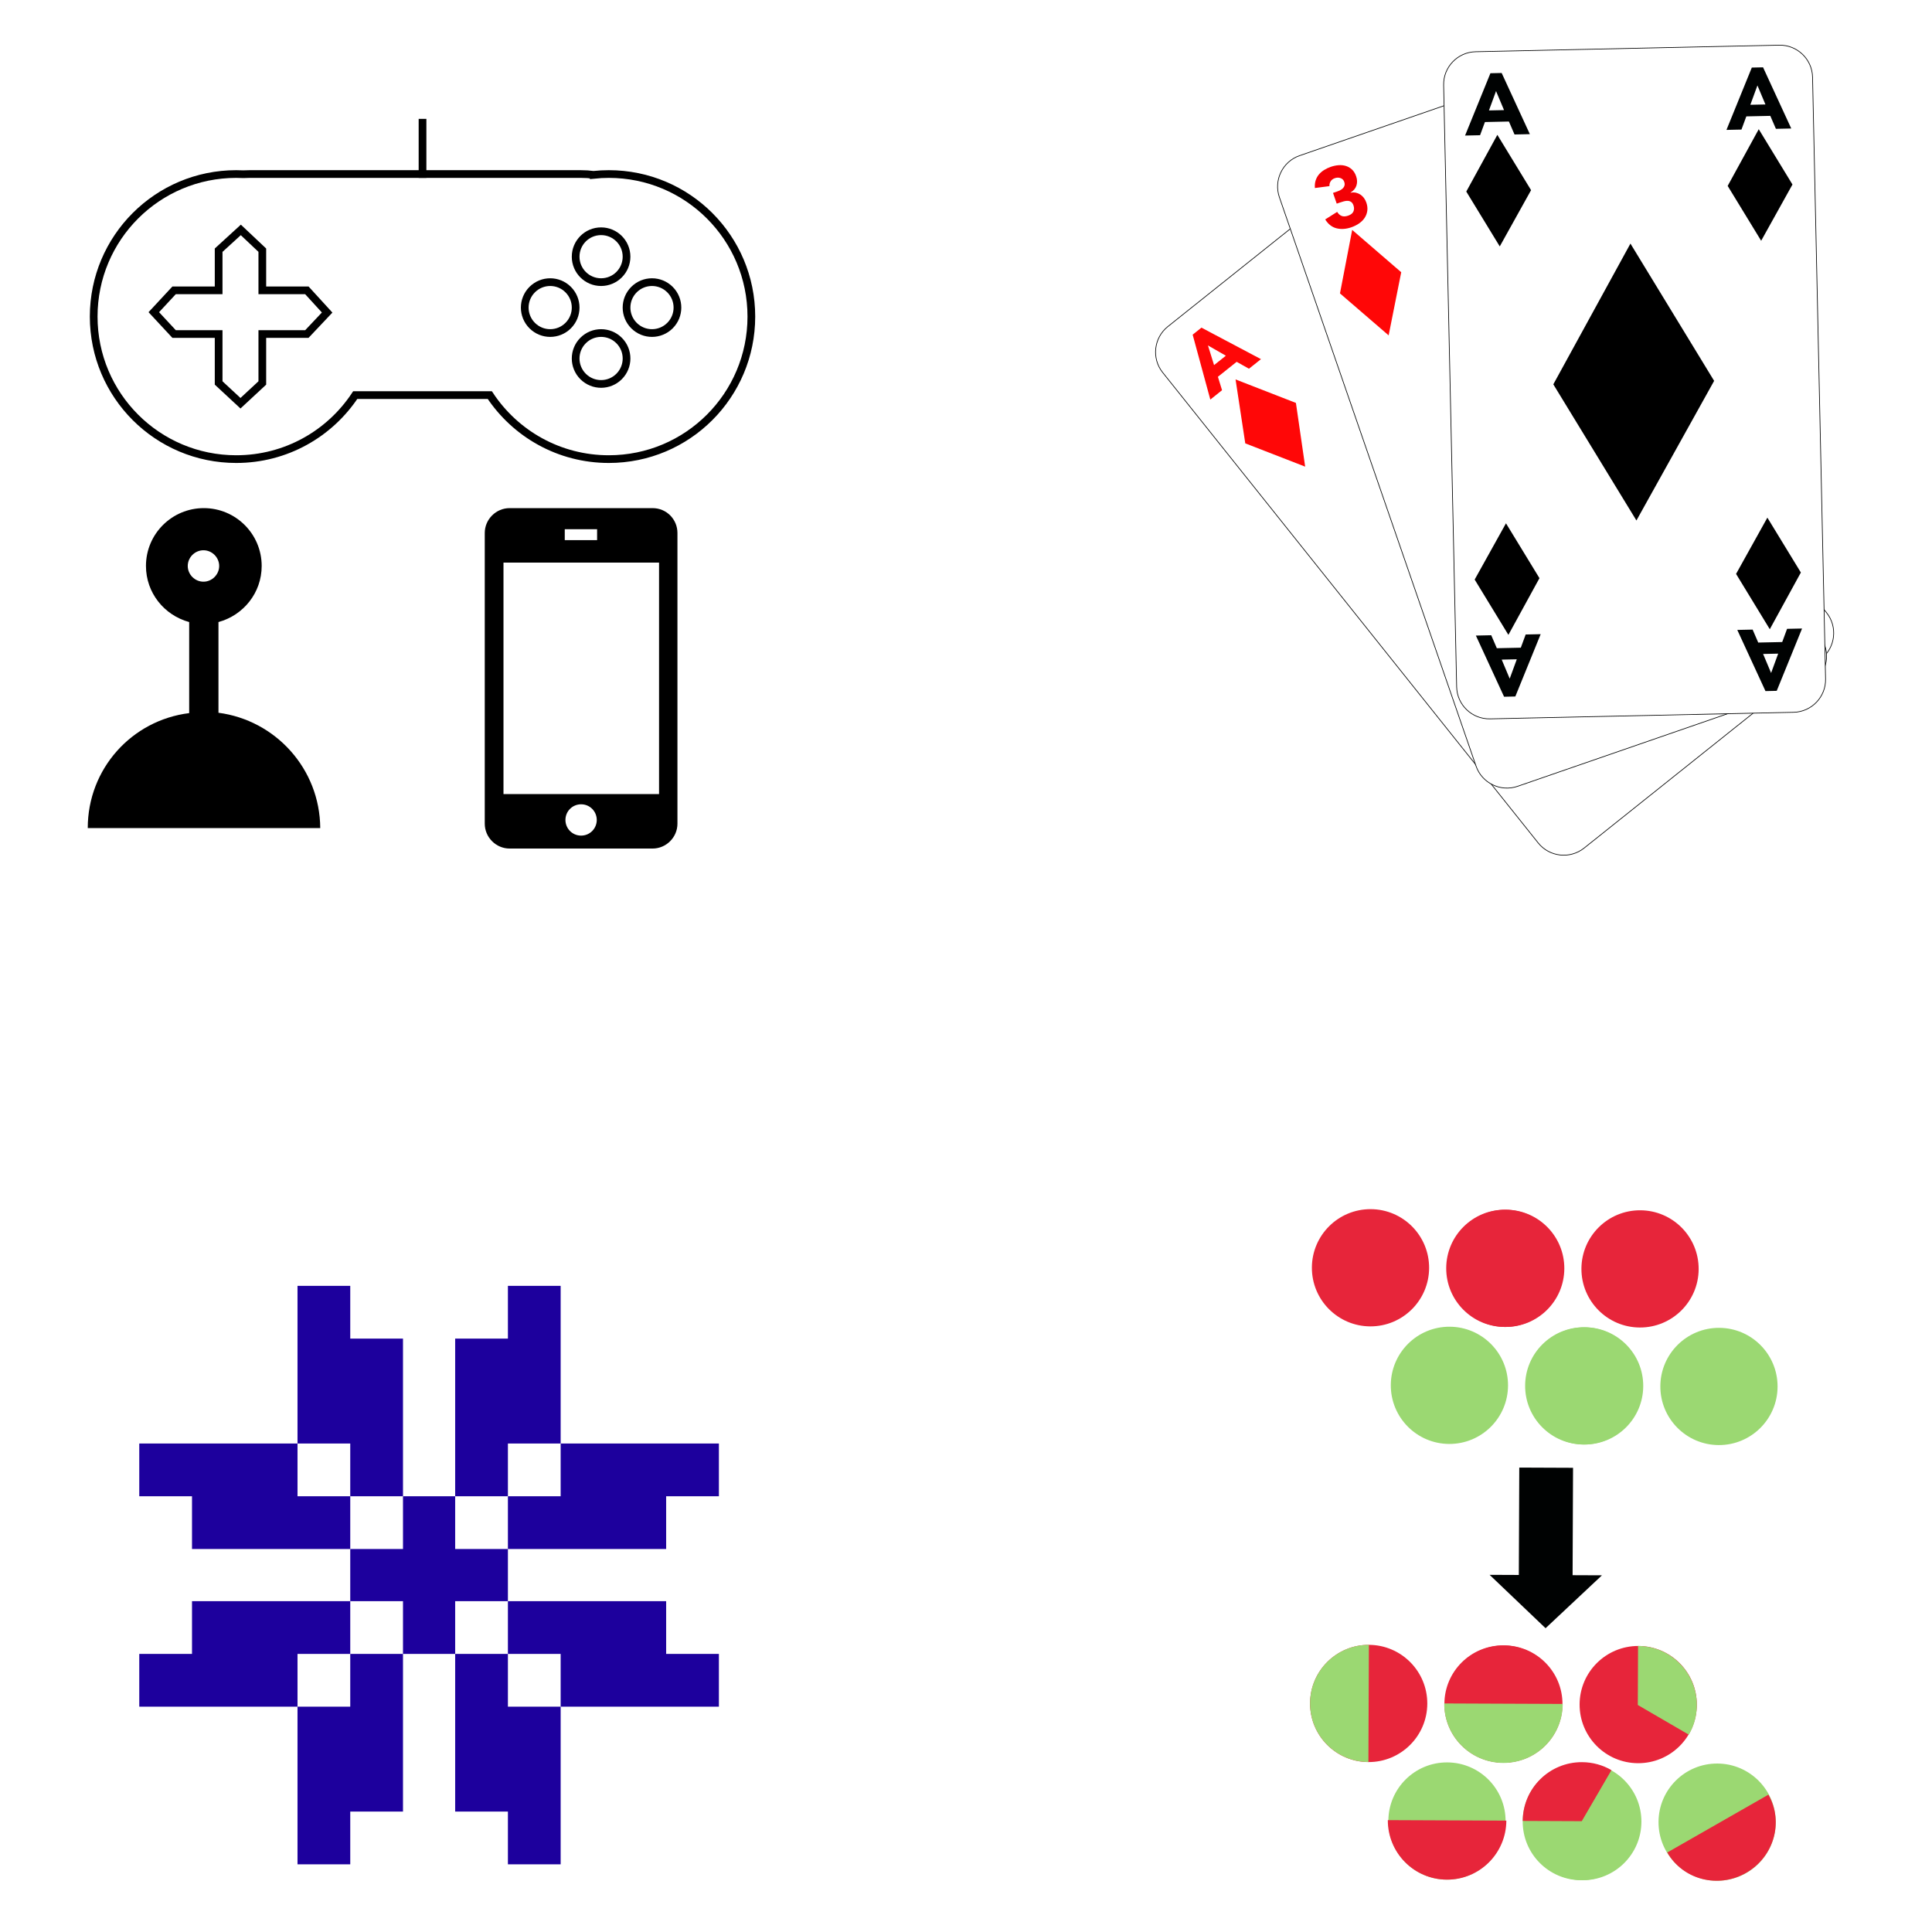 <?xml version="1.0" encoding="utf-8" ?>
<!-- Generator: Assembly 1.0 - http://assemblyapp.co -->
<svg version="1.1" xmlns="http://www.w3.org/2000/svg" xmlns:xlink="http://www.w3.org/1999/xlink" width="300" height="300" viewBox="0 0 300 300">
	<rect x="0" y="0" width="300" height="300" fill="#ffffff" />
	<g id="widget" transform="matrix(1,0,0,1,150,150)">
		<path d="M75.324,-127.903 L133.629,-54.859 C135.374,-52.672 135.014,-49.469 132.828,-47.723 L95.982,-18.312 C93.795,-16.567 90.592,-16.927 88.846,-19.113 L30.541,-92.158 C28.796,-94.344 29.156,-97.548 31.342,-99.293 L68.188,-128.704 C70.375,-130.449 73.578,-130.09 75.324,-127.903 Z" fill="#ffffff" fill-opacity="1" stroke-width="0.106" stroke="#000000" stroke-linecap="square" stroke-linejoin="miter" />
		<path d="M91.793,-81.145 L68.528,-90.201 L72.272,-65.563 L95.358,-56.589 Z" fill="#ff0707" fill-opacity="1" />
		<path d="M51.23,-87.433 L41.857,-91.082 L43.365,-81.155 L52.666,-77.539 Z" fill="#ff0707" fill-opacity="1" />
		<path d="M35.195,-98.034 L36.561,-99.124 L45.803,-94.232 L43.94,-92.745 L42.027,-93.817 L39.116,-91.493 L39.759,-89.407 L37.938,-87.954 Z M37.571,-96.36 L38.519,-93.305 L40.351,-94.766 Z" fill="#ff0707" fill-opacity="1" />
		<path d="M80.96,-34.056 L90.333,-30.408 L88.825,-40.334 L79.523,-43.95 Z" fill="#ff0707" fill-opacity="1" />
		<path d="M96.422,-34.684 L95.057,-33.594 L85.814,-38.486 L87.677,-39.973 L89.59,-38.901 L92.501,-41.225 L91.858,-43.311 L93.679,-44.764 Z M94.046,-36.358 L93.098,-39.413 L91.267,-37.951 Z" fill="#ff0707" fill-opacity="1" />
		<path d="M112.69,-59.384 L122.063,-55.735 L120.555,-65.662 L111.253,-69.277 Z" fill="#ff0707" fill-opacity="1" />
		<path d="M128.725,-48.783 L127.359,-47.693 L118.116,-52.585 L119.98,-54.072 L121.893,-52.999 L124.804,-55.323 L124.161,-57.409 L125.982,-58.863 Z M126.349,-50.456 L125.4,-53.512 L123.569,-52.05 Z" fill="#ff0707" fill-opacity="1" />
		<path d="M82.96,-112.76 L73.587,-116.409 L75.095,-106.482 L84.396,-102.867 Z" fill="#ff0707" fill-opacity="1" />
		<path d="M66.925,-123.361 L68.29,-124.451 L77.533,-119.559 L75.67,-118.072 L73.757,-119.144 L70.846,-116.821 L71.489,-114.734 L69.668,-113.281 Z M69.301,-121.687 L70.249,-118.632 L72.08,-120.094 Z" fill="#ff0707" fill-opacity="1" />
		<path d="M-57.804,-122.856 C-58.47,-122.935 -59.148,-122.976 -59.834,-122.976 L-111.238,-122.976 C-111.566,-122.976 -111.892,-122.967 -112.216,-122.948 C-112.586,-122.967 -112.951,-122.976 -113.319,-122.976 C-125.55,-122.976 -135.452,-113.074 -135.452,-100.842 C-135.452,-88.611 -125.55,-78.709 -113.319,-78.709 C-105.594,-78.709 -98.799,-82.658 -94.84,-88.649 L-73.943,-88.649 C-69.984,-82.658 -63.188,-78.709 -55.464,-78.709 C-43.232,-78.709 -33.33,-88.611 -33.33,-100.842 C-33.33,-113.074 -43.232,-122.976 -55.464,-122.976 C-56.254,-122.976 -57.035,-122.935 -57.804,-122.854 Z" fill="#ffffff" fill-opacity="1" stroke-width="1.197" stroke="#000000" stroke-linecap="square" stroke-linejoin="miter" />
		<path d="M-56.663,-106.19 L-56.663,-106.19 C-58.846,-106.19 -60.614,-107.957 -60.614,-110.141 L-60.614,-110.141 C-60.614,-112.324 -58.846,-114.092 -56.663,-114.092 L-56.663,-114.092 C-54.479,-114.092 -52.712,-112.324 -52.712,-110.141 L-52.712,-110.141 C-52.712,-107.957 -54.479,-106.19 -56.663,-106.19 Z" fill="#ffffff" fill-opacity="1" stroke-width="1.197" stroke="#000000" stroke-linecap="square" stroke-linejoin="miter" />
		<path d="M-59.456,-91.54 L-59.456,-91.54 C-61,-93.084 -61,-95.584 -59.456,-97.128 L-59.456,-97.128 C-57.912,-98.672 -55.412,-98.672 -53.868,-97.128 L-53.868,-97.128 C-52.324,-95.584 -52.324,-93.084 -53.868,-91.54 L-53.868,-91.54 C-55.412,-89.996 -57.912,-89.996 -59.456,-91.54 Z" fill="#ffffff" fill-opacity="1" stroke-width="1.197" stroke="#000000" stroke-linecap="square" stroke-linejoin="miter" />
		<path d="M-51.553,-99.444 L-51.553,-99.444 C-53.097,-100.988 -53.097,-103.488 -51.553,-105.032 L-51.553,-105.032 C-50.009,-106.576 -47.509,-106.576 -45.965,-105.032 L-45.965,-105.032 C-44.421,-103.488 -44.421,-100.988 -45.965,-99.444 L-45.965,-99.444 C-47.509,-97.9 -50.009,-97.9 -51.553,-99.444 Z" fill="#ffffff" fill-opacity="1" stroke-width="1.197" stroke="#000000" stroke-linecap="square" stroke-linejoin="miter" />
		<path d="M-67.36,-99.444 L-67.36,-99.444 C-68.904,-100.988 -68.904,-103.488 -67.36,-105.032 L-67.36,-105.032 C-65.816,-106.576 -63.316,-106.576 -61.772,-105.032 L-61.772,-105.032 C-60.228,-103.488 -60.228,-100.988 -61.772,-99.444 L-61.772,-99.444 C-63.316,-97.9 -65.816,-97.9 -67.36,-99.444 Z" fill="#ffffff" fill-opacity="1" stroke-width="1.197" stroke="#000000" stroke-linecap="square" stroke-linejoin="miter" />
		<path d="M-116.05,-98.133 L-116.05,-90.534 L-112.659,-87.385 L-109.268,-90.534 L-109.268,-98.133 L-102.351,-98.133 L-99.201,-101.47 L-102.351,-104.916 L-109.268,-104.916 L-109.268,-111.151 L-112.605,-114.3 L-116.05,-111.151 L-116.05,-104.916 L-122.967,-104.916 L-126.117,-101.524 L-122.967,-98.133 L-116.05,-98.133 Z" fill="#ffffff" fill-opacity="1" stroke-width="1.197" stroke="#000000" stroke-linecap="square" stroke-linejoin="miter" />
		<path d="M-84.391,-130.943 L-84.391,-122.976" fill="#000000" fill-opacity="0" stroke-width="1.197" stroke="#000000" stroke-linecap="square" stroke-linejoin="miter" />
		<path d="M-71.132,74.148 L-62.942,74.148 L-62.942,65.958 L-62.942,57.858 L-62.942,49.667 L-71.132,49.667 L-71.132,57.858 L-79.322,57.858 L-79.322,65.958 L-79.322,74.148 L-79.322,82.338 L-71.132,82.338 Z" fill="#1d009d" fill-opacity="1" />
		<path d="M-71.132,82.338 L-71.132,90.529 L-62.942,90.529 L-54.752,90.529 L-46.561,90.529 L-46.561,82.338 L-38.371,82.338 L-38.371,74.148 L-46.561,74.148 L-54.752,74.148 L-62.942,74.148 L-62.942,82.338 Z" fill="#1d009d" fill-opacity="1" />
		<path d="M-103.803,82.338 L-103.803,74.148 L-111.994,74.148 L-120.184,74.148 L-128.374,74.148 L-128.374,82.338 L-120.184,82.338 L-120.184,90.529 L-111.994,90.529 L-103.803,90.529 L-95.613,90.529 L-95.613,82.338 Z" fill="#1d009d" fill-opacity="1" />
		<path d="M-95.613,82.338 L-87.423,82.338 L-87.423,74.148 L-87.423,65.958 L-87.423,57.858 L-95.613,57.858 L-95.613,49.667 L-103.803,49.667 L-103.803,57.858 L-103.803,65.958 L-103.803,74.148 L-95.613,74.148 Z" fill="#1d009d" fill-opacity="1" />
		<path d="M-71.132,106.819 L-79.322,106.819 L-79.322,115.01 L-79.322,123.2 L-79.322,131.3 L-71.132,131.3 L-71.132,139.491 L-62.942,139.491 L-62.942,131.3 L-62.942,123.2 L-62.942,115.01 L-71.132,115.01 Z" fill="#1d009d" fill-opacity="1" />
		<path d="M-79.322,90.529 L-79.322,82.338 L-87.423,82.338 L-87.423,90.529 L-95.613,90.529 L-95.613,98.629 L-87.423,98.629 L-87.423,106.819 L-79.322,106.819 L-79.322,98.629 L-71.132,98.629 L-71.132,90.529 Z" fill="#1d009d" fill-opacity="1" />
		<path d="M-95.613,115.01 L-103.803,115.01 L-103.803,123.2 L-103.803,131.3 L-103.803,139.491 L-95.613,139.491 L-95.613,131.3 L-87.423,131.3 L-87.423,123.2 L-87.423,115.01 L-87.423,106.819 L-95.613,106.819 Z" fill="#1d009d" fill-opacity="1" />
		<path d="M-62.942,106.819 L-62.942,115.01 L-54.752,115.01 L-46.561,115.01 L-38.371,115.01 L-38.371,106.819 L-46.561,106.819 L-46.561,98.629 L-54.752,98.629 L-62.942,98.629 L-71.132,98.629 L-71.132,106.819 Z" fill="#1d009d" fill-opacity="1" />
		<path d="M-95.613,106.819 L-95.613,98.629 L-103.803,98.629 L-111.994,98.629 L-120.184,98.629 L-120.184,106.819 L-128.374,106.819 L-128.374,115.01 L-120.184,115.01 L-111.994,115.01 L-103.803,115.01 L-103.803,106.819 Z" fill="#1d009d" fill-opacity="1" />
		<path d="M-116.077,-39.324 L-116.077,-53.409 C-112.195,-54.463 -109.367,-57.957 -109.367,-62.116 C-109.367,-67.107 -113.415,-71.1 -118.351,-71.1 C-123.286,-71.1 -127.335,-67.107 -127.335,-62.116 C-127.335,-57.957 -124.506,-54.463 -120.624,-53.409 L-120.624,-39.268 C-129.553,-38.159 -136.374,-30.617 -136.374,-21.412 L-100.273,-21.412 C-100.328,-30.617 -107.204,-38.159 -116.077,-39.324 Z M-118.406,-64.556 C-117.075,-64.556 -115.966,-63.447 -115.966,-62.116 C-115.966,-60.785 -117.075,-59.676 -118.406,-59.676 C-119.737,-59.676 -120.846,-60.785 -120.846,-62.116 C-120.846,-63.447 -119.737,-64.556 -118.406,-64.556 Z" fill="#000000" fill-opacity="1" />
		<path d="M-48.666,-71.099 L-70.868,-71.099 C-72.982,-71.099 -74.727,-69.355 -74.727,-67.241 L-74.727,-22.097 C-74.727,-19.983 -72.982,-18.238 -70.868,-18.238 L-48.666,-18.238 C-46.552,-18.238 -44.807,-19.983 -44.807,-22.097 L-44.807,-67.241 C-44.807,-69.355 -46.499,-71.099 -48.666,-71.099 M-62.304,-67.822 L-57.283,-67.822 L-57.283,-66.131 L-62.304,-66.131 L-62.304,-67.822 Z M-59.767,-20.247 C-61.141,-20.247 -62.199,-21.357 -62.199,-22.679 C-62.199,-24.053 -61.089,-25.11 -59.767,-25.11 C-58.393,-25.11 -57.335,-24 -57.335,-22.679 C-57.335,-21.357 -58.393,-20.247 -59.767,-20.247 M-47.662,-26.696 L-71.819,-26.696 L-71.819,-62.642 L-47.662,-62.642 L-47.662,-26.696 Z" fill="#000000" fill-opacity="1" />
		<path d="M102.816,-138.096 L133.354,-49.765 C134.268,-47.121 132.858,-44.221 130.214,-43.307 L85.657,-27.903 C83.013,-26.989 80.113,-28.399 79.199,-31.043 L48.662,-119.374 C47.748,-122.018 49.157,-124.917 51.801,-125.832 L96.359,-141.236 C99.003,-142.15 101.902,-140.74 102.816,-138.096 Z" fill="#ffffff" fill-opacity="1" stroke-width="0.106" stroke="#000202" stroke-linecap="square" stroke-linejoin="miter" />
		<path d="M90.583,-106.786 L80.205,-115.742 L77.621,-102.305 L87.921,-93.424 Z" fill="#ff0707" fill-opacity="1" />
		<path d="M67.581,-107.728 L59.967,-114.3 L58.07,-104.44 L65.628,-97.924 Z" fill="#ff0707" fill-opacity="1" />
		<path d="M56.99,-120.043 L57.617,-120.259 Q57.886,-120.352 58.129,-120.479Q58.371,-120.606 58.545,-120.788Q58.719,-120.97 58.778,-121.212Q58.837,-121.455 58.727,-121.775Q58.585,-122.185 58.166,-122.341Q57.746,-122.497 57.273,-122.333Q56.825,-122.178 56.614,-121.833Q56.404,-121.488 56.438,-121.099L54.176,-120.804 Q54.126,-121.446 54.289,-121.968Q54.453,-122.49 54.786,-122.892Q55.12,-123.294 55.597,-123.595Q56.073,-123.896 56.649,-124.095Q57.251,-124.303 57.859,-124.348Q58.466,-124.394 58.997,-124.226Q59.528,-124.058 59.941,-123.671Q60.355,-123.284 60.58,-122.631Q60.842,-121.876 60.631,-121.201Q60.42,-120.526 59.717,-120.111L59.731,-120.073 Q60.158,-120.163 60.538,-120.08Q60.918,-119.996 61.233,-119.79Q61.548,-119.583 61.787,-119.265Q62.026,-118.946 62.163,-118.549Q62.398,-117.871 62.313,-117.268Q62.227,-116.665 61.903,-116.174Q61.579,-115.682 61.041,-115.309Q60.503,-114.937 59.837,-114.707Q58.621,-114.287 57.55,-114.547Q56.478,-114.807 55.776,-115.926L57.635,-117.099 Q57.906,-116.647 58.317,-116.474Q58.728,-116.301 59.342,-116.513Q59.969,-116.73 60.157,-117.161Q60.345,-117.591 60.168,-118.103Q60.035,-118.487 59.802,-118.643Q59.569,-118.799 59.278,-118.813Q58.986,-118.827 58.66,-118.735Q58.333,-118.644 58.013,-118.533L57.565,-118.378 Z" fill="#f30005" fill-opacity="1" />
		<path d="M76.143,-47.088 L83.742,-40.498 L85.661,-50.354 L78.119,-56.888 Z" fill="#ff0707" fill-opacity="1" />
		<path d="M86.133,-45.977 L85.505,-45.762 Q85.236,-45.67 84.993,-45.543Q84.75,-45.417 84.576,-45.236Q84.402,-45.054 84.342,-44.812Q84.282,-44.569 84.392,-44.249Q84.532,-43.839 84.951,-43.682Q85.37,-43.525 85.844,-43.688Q86.293,-43.842 86.504,-44.186Q86.715,-44.531 86.682,-44.92L88.945,-45.21 Q88.993,-44.568 88.829,-44.046Q88.664,-43.524 88.329,-43.123Q87.994,-42.721 87.517,-42.422Q87.04,-42.122 86.464,-41.924Q85.861,-41.718 85.254,-41.674Q84.646,-41.63 84.115,-41.799Q83.585,-41.968 83.172,-42.356Q82.76,-42.744 82.536,-43.397Q82.277,-44.153 82.489,-44.828Q82.702,-45.502 83.405,-45.915L83.392,-45.953 Q82.964,-45.864 82.584,-45.949Q82.204,-46.033 81.89,-46.24Q81.575,-46.447 81.337,-46.766Q81.099,-47.086 80.962,-47.483Q80.729,-48.162 80.816,-48.764Q80.903,-49.367 81.229,-49.858Q81.554,-50.349 82.093,-50.72Q82.631,-51.091 83.297,-51.32Q84.515,-51.737 85.586,-51.474Q86.656,-51.212 87.356,-50.092L85.494,-48.923 Q85.225,-49.375 84.814,-49.549Q84.404,-49.723 83.789,-49.512Q83.161,-49.297 82.972,-48.867Q82.783,-48.437 82.959,-47.924Q83.091,-47.54 83.323,-47.383Q83.556,-47.227 83.847,-47.212Q84.139,-47.198 84.466,-47.289Q84.793,-47.379 85.113,-47.489L85.561,-47.643 Z" fill="#f30005" fill-opacity="1" />
		<path d="M105.744,-121.546 L98.13,-128.117 L96.233,-118.257 L103.791,-111.741 Z" fill="#ff0707" fill-opacity="1" />
		<path d="M95.153,-133.86 L95.78,-134.077 Q96.049,-134.17 96.291,-134.297Q96.534,-134.424 96.708,-134.605Q96.881,-134.787 96.941,-135.03Q97,-135.273 96.89,-135.593Q96.748,-136.002 96.329,-136.158Q95.909,-136.314 95.436,-136.15Q94.988,-135.995 94.777,-135.65Q94.567,-135.305 94.601,-134.916L92.339,-134.621 Q92.289,-135.263 92.452,-135.785Q92.615,-136.308 92.949,-136.71Q93.283,-137.112 93.76,-137.412Q94.236,-137.713 94.812,-137.912Q95.414,-138.12 96.021,-138.166Q96.629,-138.211 97.16,-138.043Q97.691,-137.876 98.104,-137.489Q98.518,-137.101 98.743,-136.448Q99.004,-135.693 98.793,-135.018Q98.583,-134.344 97.88,-133.929L97.894,-133.89 Q98.321,-133.981 98.701,-133.897Q99.081,-133.814 99.396,-133.607Q99.711,-133.401 99.95,-133.082Q100.189,-132.764 100.326,-132.367Q100.561,-131.688 100.476,-131.086Q100.39,-130.483 100.066,-129.991Q99.741,-129.499 99.204,-129.127Q98.666,-128.755 98,-128.525Q96.784,-128.104 95.713,-128.364Q94.641,-128.624 93.939,-129.743L95.798,-130.916 Q96.068,-130.465 96.479,-130.292Q96.89,-130.118 97.505,-130.331Q98.132,-130.548 98.32,-130.978Q98.508,-131.409 98.331,-131.921Q98.198,-132.305 97.965,-132.461Q97.732,-132.616 97.441,-132.63Q97.149,-132.644 96.823,-132.553Q96.496,-132.461 96.176,-132.351L95.728,-132.196 Z" fill="#f30005" fill-opacity="1" />
		<path d="M131.452,-138.02 L133.474,-44.581 C133.534,-41.784 131.304,-39.456 128.507,-39.395 L81.373,-38.376 C78.576,-38.315 76.248,-40.545 76.188,-43.342 L74.166,-136.781 C74.106,-139.578 76.336,-141.907 79.133,-141.967 L126.267,-142.987 C129.064,-143.047 131.392,-140.817 131.452,-138.02 Z" fill="#ffffff" fill-opacity="1" stroke-width="0.106" stroke="#000000" stroke-linecap="square" stroke-linejoin="miter" />
		<path d="M116.17,-90.86 L103.174,-112.176 L91.199,-90.32 L104.104,-69.179 Z" fill="#000000" fill-opacity="1" />
		<path d="M87.744,-120.472 L82.508,-129.06 L77.683,-120.254 L82.882,-111.737 Z" fill="#000000" fill-opacity="1" />
		<path d="M81.431,-138.628 L83.178,-138.666 L87.556,-129.169 L85.173,-129.118 L84.303,-131.131 L80.579,-131.05 L79.824,-129.002 L77.495,-128.952 Z M82.304,-135.856 L81.204,-132.852 L83.546,-132.903 Z" fill="#000202" fill-opacity="1" />
		<path d="M78.986,-60.005 L84.223,-51.418 L89.047,-60.223 L83.848,-68.741 Z" fill="#000000" fill-opacity="1" />
		<path d="M85.299,-41.849 L83.552,-41.811 L79.174,-51.308 L81.558,-51.36 L82.428,-49.347 L86.151,-49.427 L86.906,-51.476 L89.235,-51.526 Z M84.426,-44.621 L85.527,-47.625 L83.184,-47.575 Z" fill="#000202" fill-opacity="1" />
		<path d="M119.576,-60.883 L124.812,-52.295 L129.637,-61.101 L124.437,-69.619 Z" fill="#000000" fill-opacity="1" />
		<path d="M125.889,-42.727 L124.142,-42.689 L119.764,-52.186 L122.147,-52.238 L123.017,-50.225 L126.741,-50.305 L127.496,-52.354 L129.825,-52.404 Z M125.016,-45.499 L126.116,-48.503 L123.773,-48.453 Z" fill="#000202" fill-opacity="1" />
		<path d="M128.333,-121.35 L123.097,-129.938 L118.272,-121.132 L123.472,-112.615 Z" fill="#000000" fill-opacity="1" />
		<path d="M122.02,-139.506 L123.767,-139.544 L128.145,-130.047 L125.762,-129.996 L124.892,-132.009 L121.168,-131.928 L120.413,-129.88 L118.084,-129.829 Z M122.893,-136.734 L121.793,-133.73 L124.136,-133.781 Z" fill="#000202" fill-opacity="1" />
		<path d="M92.772,46.984 C92.751,52.01 88.659,56.068 83.632,56.047 C78.605,56.026 74.547,51.934 74.568,46.908 C74.589,41.881 78.681,37.823 83.708,37.844 C88.735,37.865 92.793,41.957 92.772,46.984 Z" fill="#e7253a" fill-opacity="1" />
		<path d="M71.912,46.896 C71.891,51.923 67.799,55.981 62.772,55.96 C57.745,55.939 53.688,51.847 53.709,46.82 C53.73,41.794 57.822,37.736 62.848,37.757 C67.875,37.778 71.933,41.87 71.912,46.896 Z" fill="#e7253a" fill-opacity="1" />
		<path d="M113.766,47.072 C113.745,52.098 109.653,56.156 104.626,56.135 C99.6,56.114 95.542,52.022 95.563,46.995 C95.584,41.969 99.676,37.911 104.703,37.932 C109.729,37.953 113.787,42.045 113.766,47.072 Z" fill="#e7253a" fill-opacity="1" />
		<path d="M92.907,46.984 C92.885,52.011 88.793,56.069 83.767,56.048 C78.74,56.027 74.682,51.935 74.703,46.908 C74.724,41.881 78.816,37.823 83.843,37.845 C88.87,37.866 92.928,41.958 92.907,46.984 Z" fill="#e7253a" fill-opacity="1" />
		<path d="M105.026,65.239 C105.005,70.265 100.913,74.323 95.886,74.302 C90.859,74.281 86.801,70.189 86.822,65.163 C86.843,60.136 90.935,56.078 95.962,56.099 C100.989,56.12 105.047,60.212 105.026,65.239 Z" fill="#9bd872" fill-opacity="1" />
		<path d="M84.166,65.151 C84.145,70.178 80.053,74.236 75.026,74.215 C70,74.194 65.942,70.102 65.963,65.075 C65.984,60.049 70.076,55.991 75.102,56.012 C80.129,56.033 84.187,60.125 84.166,65.151 Z" fill="#9bd872" fill-opacity="1" />
		<path d="M126.02,65.326 C125.999,70.353 121.907,74.411 116.881,74.39 C111.854,74.369 107.796,70.277 107.817,65.25 C107.838,60.224 111.93,56.166 116.957,56.187 C121.983,56.208 126.041,60.3 126.02,65.326 Z" fill="#9bd872" fill-opacity="1" />
		<path d="M105.161,65.239 C105.14,70.266 101.048,74.324 96.021,74.303 C90.994,74.282 86.936,70.19 86.957,65.163 C86.978,60.136 91.07,56.078 96.097,56.099 C101.124,56.12 105.182,60.212 105.161,65.239 Z" fill="#9bd872" fill-opacity="1" />
		<path d="M92.489,114.638 C92.468,119.664 88.376,123.722 83.349,123.701 C78.322,123.68 74.264,119.588 74.285,114.562 C74.306,109.535 78.398,105.477 83.425,105.498 C88.452,105.519 92.51,109.611 92.489,114.638 Z" fill="#e7253a" fill-opacity="1" />
		<path d="M71.629,114.551 C71.608,119.577 67.516,123.635 62.489,123.614 C57.462,123.593 53.405,119.501 53.426,114.474 C53.447,109.448 57.539,105.39 62.565,105.411 C67.592,105.432 71.65,109.524 71.629,114.551 Z" fill="#e7253a" fill-opacity="1" />
		<path d="M113.483,114.726 C113.462,119.752 109.37,123.81 104.343,123.789 C99.317,123.768 95.259,119.676 95.28,114.649 C95.301,109.623 99.393,105.565 104.42,105.586 C109.446,105.607 113.504,109.699 113.483,114.726 Z" fill="#e7253a" fill-opacity="1" />
		<path d="M92.623,114.638 C92.602,119.665 88.51,123.723 83.484,123.702 C78.457,123.681 74.399,119.589 74.42,114.562 C74.441,109.535 78.533,105.478 83.56,105.499 C88.587,105.52 92.645,109.612 92.623,114.638 Z" fill="#e7253a" fill-opacity="1" />
		<path d="M104.647,132.892 C104.626,137.919 100.534,141.977 95.508,141.956 C90.481,141.935 86.423,137.843 86.444,132.816 C86.465,127.789 90.557,123.732 95.584,123.753 C100.611,123.774 104.668,127.866 104.647,132.892 Z" fill="#9bd872" fill-opacity="1" />
		<path d="M83.788,132.805 C83.767,137.832 79.675,141.89 74.648,141.869 C69.621,141.848 65.563,137.756 65.584,132.729 C65.605,127.702 69.697,123.644 74.724,123.665 C79.751,123.686 83.809,127.778 83.788,132.805 Z" fill="#9bd872" fill-opacity="1" />
		<path d="M125.737,132.981 C125.716,138.007 121.624,142.065 116.598,142.044 C111.571,142.023 107.513,137.931 107.534,132.904 C107.555,127.878 111.647,123.82 116.674,123.841 C121.7,123.862 125.758,127.954 125.737,132.981 Z" fill="#9bd872" fill-opacity="1" />
		<path d="M104.878,132.893 C104.857,137.92 100.765,141.978 95.738,141.957 C90.711,141.936 86.653,137.844 86.674,132.817 C86.695,127.79 90.787,123.733 95.814,123.754 C100.841,123.775 104.899,127.867 104.878,132.893 Z" fill="#9bd872" fill-opacity="1" />
		<path d="M89.995,102.827 L98.753,94.613 L94.192,94.594 L94.262,77.919 L85.912,77.884 L85.842,94.559 L81.306,94.54 Z" fill="#000202" fill-opacity="1" />
		<path d="M112.241,119.36 C113.03,118.016 113.476,116.452 113.483,114.789 C113.504,109.732 109.426,105.607 104.356,105.586 L104.318,114.751 L112.241,119.36 Z" fill="#9bd872" fill-opacity="1" />
		<path d="M100.224,124.869 C98.881,124.081 97.316,123.634 95.654,123.627 C90.597,123.606 86.471,127.684 86.45,132.754 L95.615,132.793 L100.224,124.869 Z" fill="#e7253a" fill-opacity="1" />
		<path d="M62.561,105.411 C57.534,105.39 53.447,109.443 53.426,114.47 C53.405,119.498 57.458,123.585 62.485,123.606 L62.561,105.411 Z" fill="#9bd872" fill-opacity="1" />
		<path d="M74.256,114.51 C74.235,119.595 78.334,123.728 83.419,123.749 C88.504,123.771 92.637,119.671 92.658,114.587 L74.256,114.51 Z" fill="#9bd872" fill-opacity="1" />
		<path d="M65.501,132.629 C65.48,137.714 69.579,141.847 74.664,141.869 C79.749,141.89 83.882,137.791 83.904,132.706 L65.501,132.629 Z" fill="#e7253a" fill-opacity="1" />
		<path d="M108.896,137.653 C111.316,141.885 116.787,143.303 121.125,140.823 C125.463,138.342 127.016,132.908 124.596,128.676 L108.896,137.653 Z" fill="#e7253a" fill-opacity="1" />
	</g>
</svg>